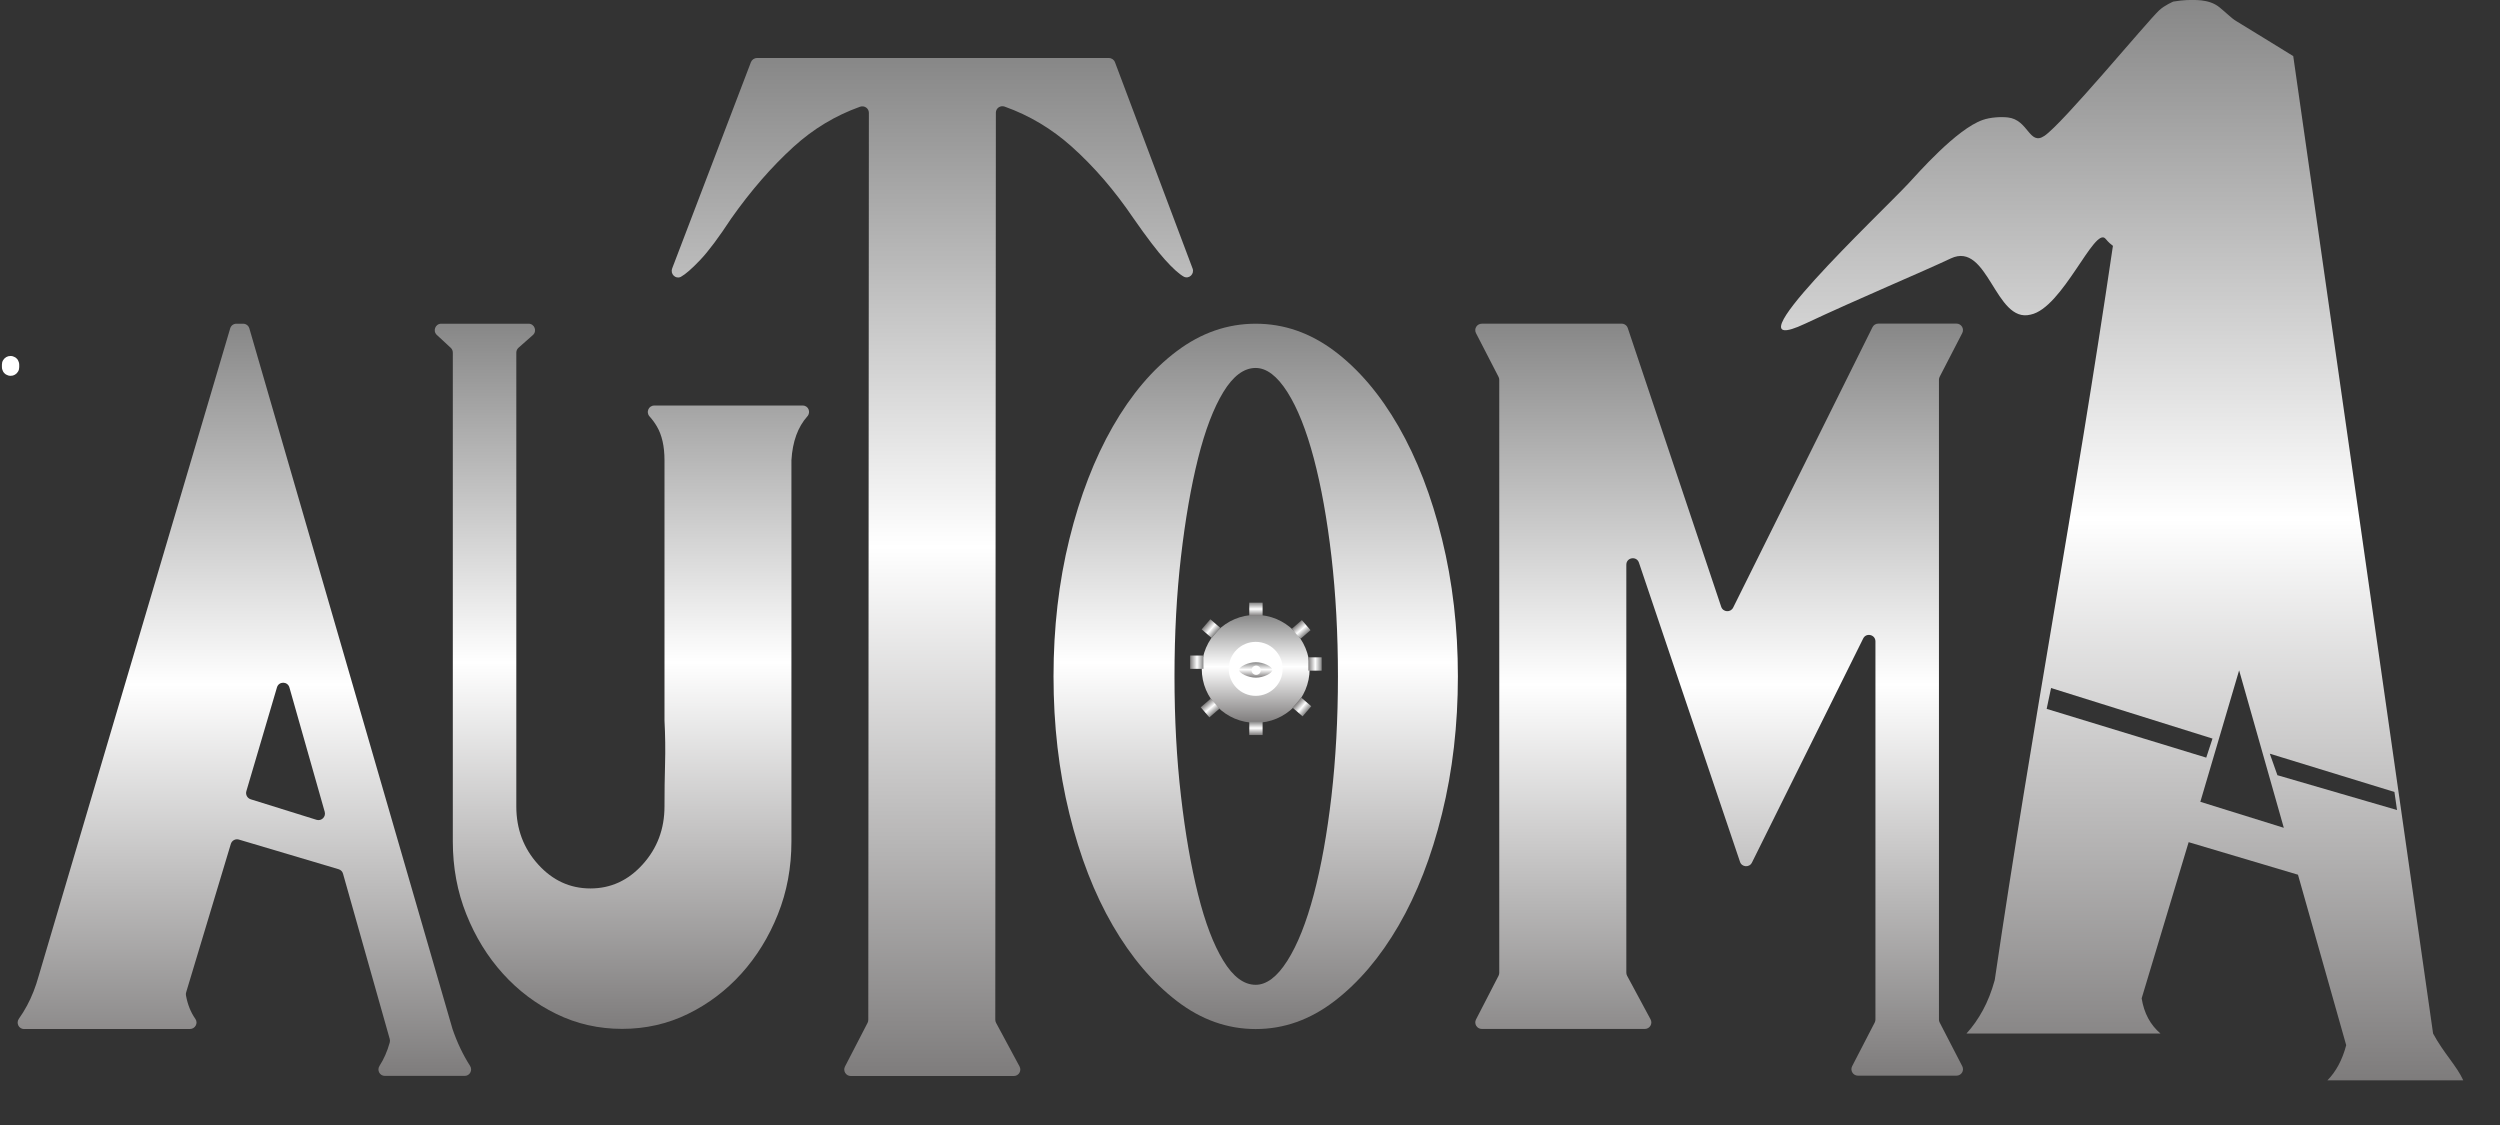 <svg width="1977" height="890" viewBox="0 0 1977 890" fill="none" xmlns="http://www.w3.org/2000/svg">
<rect x="0" y="0" width="1977" height="890" fill="#333333" stroke="none"/>
<g clip-path="url(#clip0_95_75)">
<path d="M1.511 288.369V290.338C1.511 291.3 1.694 292.17 2.106 292.994C2.38 293.864 2.838 294.597 3.525 295.193C4.166 295.879 4.898 296.337 5.722 296.612C6.546 297.024 7.416 297.253 8.377 297.208L10.208 296.979C11.352 296.658 12.359 296.063 13.229 295.193L14.281 293.819C14.922 292.765 15.197 291.575 15.197 290.338V288.369C15.197 287.407 15.014 286.537 14.602 285.713C14.327 284.843 13.87 284.11 13.183 283.515C12.542 282.828 11.81 282.37 10.986 282.095C10.162 281.683 9.292 281.454 8.331 281.5L6.5 281.729C5.356 282.049 4.349 282.645 3.479 283.515L2.426 284.889C1.785 285.942 1.511 287.133 1.511 288.369Z" fill="white"/>
<path d="M152.517 451.124C161.351 451.124 161.351 437.385 152.517 437.385C143.683 437.385 143.683 451.124 152.517 451.124Z" fill="white"/>
<path d="M956.848 770.267H954.513" stroke="white" stroke-miterlimit="10"/>
<path d="M19.041 813.772C14.83 813.772 12.496 809.009 14.968 805.574C17.302 802.323 19.408 798.888 21.376 795.225C25.084 788.356 28.196 780.479 30.668 771.549L182.041 259.656C182.682 257.458 184.696 255.992 186.938 255.992H192.248C194.537 255.992 196.551 257.504 197.192 259.702L357.856 813.772C361.61 824.671 366.233 834.333 371.726 842.897C373.923 846.332 371.543 850.819 367.469 850.819H304.347C300.228 850.819 297.893 846.286 300.136 842.851C303.523 837.631 306.224 831.494 308.192 824.488C308.467 823.572 308.467 822.564 308.192 821.603L271.253 690.904C270.795 689.21 269.468 687.882 267.774 687.378L188.907 663.931C186.206 663.107 183.368 664.664 182.544 667.366L147.207 784.738C146.978 785.516 146.887 786.386 147.07 787.211C148.351 794.355 150.823 800.537 154.531 805.803C156.865 809.146 154.302 813.726 150.228 813.726H19.041V813.772ZM198.199 632.058L250.335 648.315C254.225 649.506 257.887 645.934 256.789 641.996L228.867 543.629C227.448 538.683 220.49 538.637 219.026 543.583L194.811 625.693C194.033 628.395 195.544 631.188 198.199 632.058Z" fill="url(#paint0_linear_95_75)"/>
<path d="M421.436 264.922L410.038 274.997C408.94 275.959 408.299 277.378 408.299 278.844V637.737C408.299 655.597 414.021 670.846 425.51 683.532C436.953 696.217 450.731 702.582 466.889 702.582C483.047 702.582 496.779 696.262 508.268 683.532C519.711 670.846 525.479 655.597 525.479 637.737C525.479 626.059 525.616 614.748 525.937 603.757C526.257 592.812 526.074 581.455 525.479 569.778V363.93C525.479 352.94 523.465 344.055 519.437 337.186C517.743 334.301 515.821 331.691 513.623 329.264C510.648 325.967 512.937 320.7 517.377 320.7H634.832C639.272 320.7 641.423 325.967 638.448 329.264C630.941 337.644 626.73 349.23 625.86 363.93V665.443C625.86 686.05 622.29 705.238 615.149 723.052C608.008 740.912 598.396 756.483 586.312 769.9C574.227 783.272 560.129 793.943 544.017 801.819C527.905 809.696 510.557 813.634 491.973 813.634C473.389 813.634 456.041 809.696 439.928 801.819C423.816 793.943 409.718 783.318 397.634 769.9C385.549 756.528 375.937 740.912 368.796 723.052C361.656 705.238 358.085 686.004 358.085 665.443V278.798C358.085 277.378 357.49 276.005 356.438 275.043L345.452 264.876C342.019 261.717 344.262 255.992 348.931 255.992H418.003C422.717 255.992 424.915 261.854 421.39 264.968L421.436 264.922Z" fill="url(#paint1_linear_95_75)"/>
<path d="M531.521 212.35L593.819 49.183C594.597 47.214 596.474 45.886 598.625 45.886H876.927C879.079 45.886 880.955 47.214 881.734 49.229L943.116 212.396C944.672 216.563 940.415 220.776 936.387 218.899C936.387 218.899 936.295 218.899 936.25 218.853C932.542 216.792 927.553 212.35 921.373 205.481C915.148 198.612 906.817 187.667 896.29 172.554C881.413 150.619 865.164 131.751 847.495 115.952C831.703 101.847 814.035 91.269 794.489 84.308C791.102 83.117 787.532 85.499 787.532 89.116L787.074 806.399C787.074 807.269 787.303 808.093 787.669 808.826L806.253 843.355C808.084 846.79 805.612 850.911 801.722 850.911H672.778C668.933 850.911 666.461 846.835 668.201 843.447L686.098 808.826C686.464 808.093 686.647 807.315 686.647 806.49L687.105 89.208C687.105 85.636 683.535 83.209 680.147 84.4C660.648 91.36 643.117 101.939 627.6 116.044C610.251 131.843 593.819 150.71 578.347 172.646C568.414 187.758 560.221 198.749 553.721 205.572C547.221 212.442 542.095 216.884 538.387 218.944C538.387 218.944 538.296 218.944 538.25 218.99C534.222 220.868 529.965 216.7 531.521 212.487V212.35Z" fill="url(#paint2_linear_95_75)"/>
<path d="M833.122 534.882C833.122 496.46 837.287 460.282 845.664 426.303C854.041 392.323 865.484 362.694 880.04 337.278C894.596 311.908 911.486 291.987 930.711 277.607C949.936 263.182 970.671 255.992 993.009 255.992C1015.35 255.992 1036.08 263.182 1055.31 277.607C1074.49 292.033 1091.38 311.908 1105.98 337.278C1120.53 362.648 1132.02 392.323 1140.35 426.303C1148.73 460.282 1152.9 496.46 1152.9 534.882C1152.9 573.304 1148.73 609.482 1140.35 643.461C1131.98 677.441 1120.53 706.933 1105.98 731.982C1091.42 757.032 1074.53 776.907 1055.31 791.653C1036.08 806.399 1015.35 813.772 993.009 813.772C970.671 813.772 949.936 806.399 930.711 791.653C911.486 776.907 894.596 757.032 880.04 731.982C865.484 706.933 853.995 677.441 845.664 643.461C837.287 609.482 833.122 573.304 833.122 534.882ZM992.963 778.785C1001.61 778.785 1009.99 772.465 1018.05 759.734C1026.1 747.049 1033.06 729.555 1038.97 707.253C1044.87 684.951 1049.49 659.077 1052.93 629.54C1056.31 600.048 1058.05 568.495 1058.05 534.882C1058.05 501.269 1056.31 469.716 1052.93 440.224C1049.49 410.733 1044.87 384.813 1038.97 362.511C1033.06 340.209 1026.1 322.715 1018.05 310.03C1009.99 297.345 1001.61 290.979 992.963 290.979C983.671 290.979 975.157 297.345 967.421 310.03C959.686 322.715 953.003 340.209 947.418 362.511C941.834 384.813 937.348 410.733 933.915 440.224C930.482 469.716 928.789 501.315 928.789 534.882C928.789 568.45 930.482 600.094 933.915 629.54C937.302 659.031 941.834 684.951 947.418 707.253C953.003 729.555 959.64 747.049 967.421 759.734C975.157 772.419 983.671 778.785 992.963 778.785Z" fill="url(#paint3_linear_95_75)"/>
<path d="M1171.8 255.947H1282.39C1284.59 255.947 1286.55 257.366 1287.24 259.427L1361.12 479.837C1362.58 484.187 1368.53 484.599 1370.59 480.478L1480.77 258.74C1481.64 257 1483.42 255.901 1485.35 255.901H1547.19C1551.03 255.901 1553.5 259.976 1551.76 263.365L1533.87 297.986C1533.5 298.719 1533.32 299.543 1533.32 300.322V806.216C1533.32 807.04 1533.5 807.864 1533.87 808.551L1551.76 843.172C1553.55 846.607 1551.03 850.636 1547.19 850.636H1469.24C1465.39 850.636 1462.92 846.561 1464.66 843.172L1482.56 808.551C1482.92 807.818 1483.1 806.994 1483.1 806.216V507.222C1483.1 501.818 1475.78 500.078 1473.4 504.932L1385.42 682.158C1383.41 686.234 1377.41 685.867 1375.99 681.517L1296.07 444.941C1294.2 439.446 1286.1 440.774 1286.1 446.59V769.168C1286.1 770.038 1286.32 770.862 1286.69 771.595L1305.27 806.124C1307.11 809.559 1304.63 813.68 1300.74 813.68H1171.8C1167.95 813.68 1165.48 809.604 1167.22 806.216L1185.07 771.595C1185.44 770.862 1185.62 770.038 1185.62 769.259V300.413C1185.62 299.589 1185.44 298.765 1185.07 298.078L1167.22 263.457C1165.44 260.022 1167.95 255.992 1171.8 255.992V255.947Z" fill="url(#paint4_linear_95_75)"/>
<path d="M993.009 571.609C1016.57 571.609 1035.67 552.501 1035.67 528.929C1035.67 505.357 1016.57 486.248 993.009 486.248C969.448 486.248 950.348 505.357 950.348 528.929C950.348 552.501 969.448 571.609 993.009 571.609Z" fill="url(#paint5_linear_95_75)"/>
<path d="M993.009 550.269C1004.79 550.269 1014.34 540.715 1014.34 528.929C1014.34 517.143 1004.79 507.588 993.009 507.588C981.228 507.588 971.678 517.143 971.678 528.929C971.678 540.715 981.228 550.269 993.009 550.269Z" fill="white"/>
<path d="M998.456 476.585H987.928V487.118H998.456V476.585Z" fill="url(#paint6_linear_95_75)"/>
<path d="M998.456 570.739H987.928V581.272H998.456V570.739Z" fill="url(#paint7_linear_95_75)"/>
<path d="M1045.19 530.348V519.815H1034.66V530.348H1045.19Z" fill="url(#paint8_linear_95_75)"/>
<path d="M951.675 528.929V518.396H941.147V528.929H951.675Z" fill="url(#paint9_linear_95_75)"/>
<path d="M958.219 504.553L965.09 496.573L957.113 489.699L950.242 497.679L958.219 504.553Z" fill="url(#paint10_linear_95_75)"/>
<path d="M1030.09 566.493L1036.96 558.513L1028.99 551.639L1022.12 559.619L1030.09 566.493Z" fill="url(#paint11_linear_95_75)"/>
<path d="M1028.4 505.226L1036.38 498.352L1029.51 490.372L1021.53 497.246L1028.4 505.226Z" fill="url(#paint12_linear_95_75)"/>
<path d="M956.381 567.294L964.357 560.42L957.487 552.44L949.51 559.314L956.381 567.294Z" fill="url(#paint13_linear_95_75)"/>
<path d="M993.192 523.662C987.058 523.662 979.872 527.189 979.872 529.799C979.872 532.409 987.058 535.89 993.192 535.89C999.325 535.89 1006.15 532.363 1006.15 529.799C1006.15 527.234 999.325 523.662 993.192 523.662Z" fill="url(#paint14_linear_95_75)"/>
<path d="M993.375 533.691C995.397 533.691 997.037 532.051 997.037 530.028C997.037 528.004 995.397 526.364 993.375 526.364C991.352 526.364 989.713 528.004 989.713 530.028C989.713 532.051 991.352 533.691 993.375 533.691Z" fill="white"/>
<path d="M1947.93 854.3C1942.94 843.126 1932.37 832.685 1924.09 817.344L1813.5 44.375C1803.29 37.964 1778.66 22.989 1768.32 16.623C1764.29 14.15 1760.45 10.029 1755.09 5.724C1746.62 -1.145 1734.45 0.092 1729.5 0.046C1726.76 0.183 1723.05 0.504 1718.7 1.236C1718.7 1.236 1711.83 4.076 1707.44 8.197C1697.78 17.219 1631.23 97.772 1616.67 107.48C1604.68 115.494 1604.13 94.703 1587.83 92.872C1581.98 92.231 1573.83 92.78 1567.97 94.841C1547.14 102.076 1516.38 137.384 1509.15 145.123C1487.32 168.524 1361.39 286.995 1427.35 256.038C1471.39 235.385 1519.86 215.189 1542.66 204.382C1572.27 190.369 1577.67 255.992 1605.78 248.803C1631.09 243.719 1656.4 178.645 1665.01 188.766C1670.73 195.543 1671.28 193.254 1670.73 195.543C1640.98 397.773 1607.2 572.8 1577.44 775.029C1574.97 784.005 1571.86 791.928 1568.11 798.797C1564.4 805.666 1560.05 811.848 1555.11 817.298H1708.49C1700.44 810.429 1695.49 801.178 1693.62 789.5L1730.78 665.992L1817.25 691.729L1855.38 826.548C1852.27 838.226 1847.32 847.477 1840.5 854.346H1947.98L1947.93 854.3ZM1618.5 560.573L1621.98 544.087L1749.64 584.066L1744.7 599.132L1618.5 560.573ZM1740.03 634.073L1770.7 530.119L1806.04 654.635L1740.03 634.073ZM1801 613.099L1794.96 596.018L1893.51 626.288L1895.57 640.576L1801.05 613.054L1801 613.099Z" fill="url(#paint15_linear_95_75)"/>
</g>
<defs>
<linearGradient id="paint0_linear_95_75" x1="193.26" y1="255.992" x2="193.26" y2="850.82" gradientUnits="userSpaceOnUse">
<stop stop-color="#878787"/>
<stop offset="0.48" stop-color="white"/>
<stop offset="1" stop-color="#7E7C7C"/>
</linearGradient>
<linearGradient id="paint1_linear_95_75" x1="491.806" y1="255.992" x2="491.806" y2="813.634" gradientUnits="userSpaceOnUse">
<stop stop-color="#878787"/>
<stop offset="0.48" stop-color="white"/>
<stop offset="1" stop-color="#7E7C7C"/>
</linearGradient>
<linearGradient id="paint2_linear_95_75" x1="737.318" y1="45.886" x2="737.318" y2="850.911" gradientUnits="userSpaceOnUse">
<stop stop-color="#878787"/>
<stop offset="0.48" stop-color="white"/>
<stop offset="1" stop-color="#7E7C7C"/>
</linearGradient>
<linearGradient id="paint3_linear_95_75" x1="993.009" y1="255.992" x2="993.009" y2="813.772" gradientUnits="userSpaceOnUse">
<stop stop-color="#878787"/>
<stop offset="0.48" stop-color="white"/>
<stop offset="1" stop-color="#7E7C7C"/>
</linearGradient>
<linearGradient id="paint4_linear_95_75" x1="1359.49" y1="255.901" x2="1359.49" y2="850.636" gradientUnits="userSpaceOnUse">
<stop stop-color="#878787"/>
<stop offset="0.48" stop-color="white"/>
<stop offset="1" stop-color="#7E7C7C"/>
</linearGradient>
<linearGradient id="paint5_linear_95_75" x1="993.008" y1="486.248" x2="993.008" y2="571.609" gradientUnits="userSpaceOnUse">
<stop stop-color="#878787"/>
<stop offset="0.48" stop-color="white"/>
<stop offset="1" stop-color="#7E7C7C"/>
</linearGradient>
<linearGradient id="paint6_linear_95_75" x1="993.192" y1="476.585" x2="993.192" y2="487.118" gradientUnits="userSpaceOnUse">
<stop stop-color="#878787"/>
<stop offset="0.48" stop-color="white"/>
<stop offset="1" stop-color="#7E7C7C"/>
</linearGradient>
<linearGradient id="paint7_linear_95_75" x1="993.192" y1="570.739" x2="993.192" y2="581.272" gradientUnits="userSpaceOnUse">
<stop stop-color="#878787"/>
<stop offset="0.48" stop-color="white"/>
<stop offset="1" stop-color="#7E7C7C"/>
</linearGradient>
<linearGradient id="paint8_linear_95_75" x1="1045.19" y1="525.082" x2="1034.66" y2="525.082" gradientUnits="userSpaceOnUse">
<stop stop-color="#878787"/>
<stop offset="0.48" stop-color="white"/>
<stop offset="1" stop-color="#7E7C7C"/>
</linearGradient>
<linearGradient id="paint9_linear_95_75" x1="951.675" y1="523.662" x2="941.147" y2="523.662" gradientUnits="userSpaceOnUse">
<stop stop-color="#878787"/>
<stop offset="0.48" stop-color="white"/>
<stop offset="1" stop-color="#7E7C7C"/>
</linearGradient>
<linearGradient id="paint10_linear_95_75" x1="961.654" y1="500.563" x2="953.675" y2="493.693" gradientUnits="userSpaceOnUse">
<stop stop-color="#878787"/>
<stop offset="0.48" stop-color="white"/>
<stop offset="1" stop-color="#7E7C7C"/>
</linearGradient>
<linearGradient id="paint11_linear_95_75" x1="1033.53" y1="562.503" x2="1025.55" y2="555.633" gradientUnits="userSpaceOnUse">
<stop stop-color="#878787"/>
<stop offset="0.48" stop-color="white"/>
<stop offset="1" stop-color="#7E7C7C"/>
</linearGradient>
<linearGradient id="paint12_linear_95_75" x1="1032.39" y1="501.789" x2="1025.51" y2="493.812" gradientUnits="userSpaceOnUse">
<stop stop-color="#878787"/>
<stop offset="0.48" stop-color="white"/>
<stop offset="1" stop-color="#7E7C7C"/>
</linearGradient>
<linearGradient id="paint13_linear_95_75" x1="960.369" y1="563.857" x2="953.495" y2="555.88" gradientUnits="userSpaceOnUse">
<stop stop-color="#878787"/>
<stop offset="0.48" stop-color="white"/>
<stop offset="1" stop-color="#7E7C7C"/>
</linearGradient>
<linearGradient id="paint14_linear_95_75" x1="993.009" y1="523.662" x2="993.009" y2="535.89" gradientUnits="userSpaceOnUse">
<stop stop-color="#878787"/>
<stop offset="0.48" stop-color="white"/>
<stop offset="1" stop-color="#7E7C7C"/>
</linearGradient>
<linearGradient id="paint15_linear_95_75" x1="1678.2" y1="-0.014" x2="1678.2" y2="854.346" gradientUnits="userSpaceOnUse">
<stop stop-color="#878787"/>
<stop offset="0.48" stop-color="white"/>
<stop offset="1" stop-color="#7E7C7C"/>
</linearGradient>
<clipPath id="clip0_95_75">
<rect width="1977" height="890" fill="white"/>
</clipPath>
</defs>
</svg>
